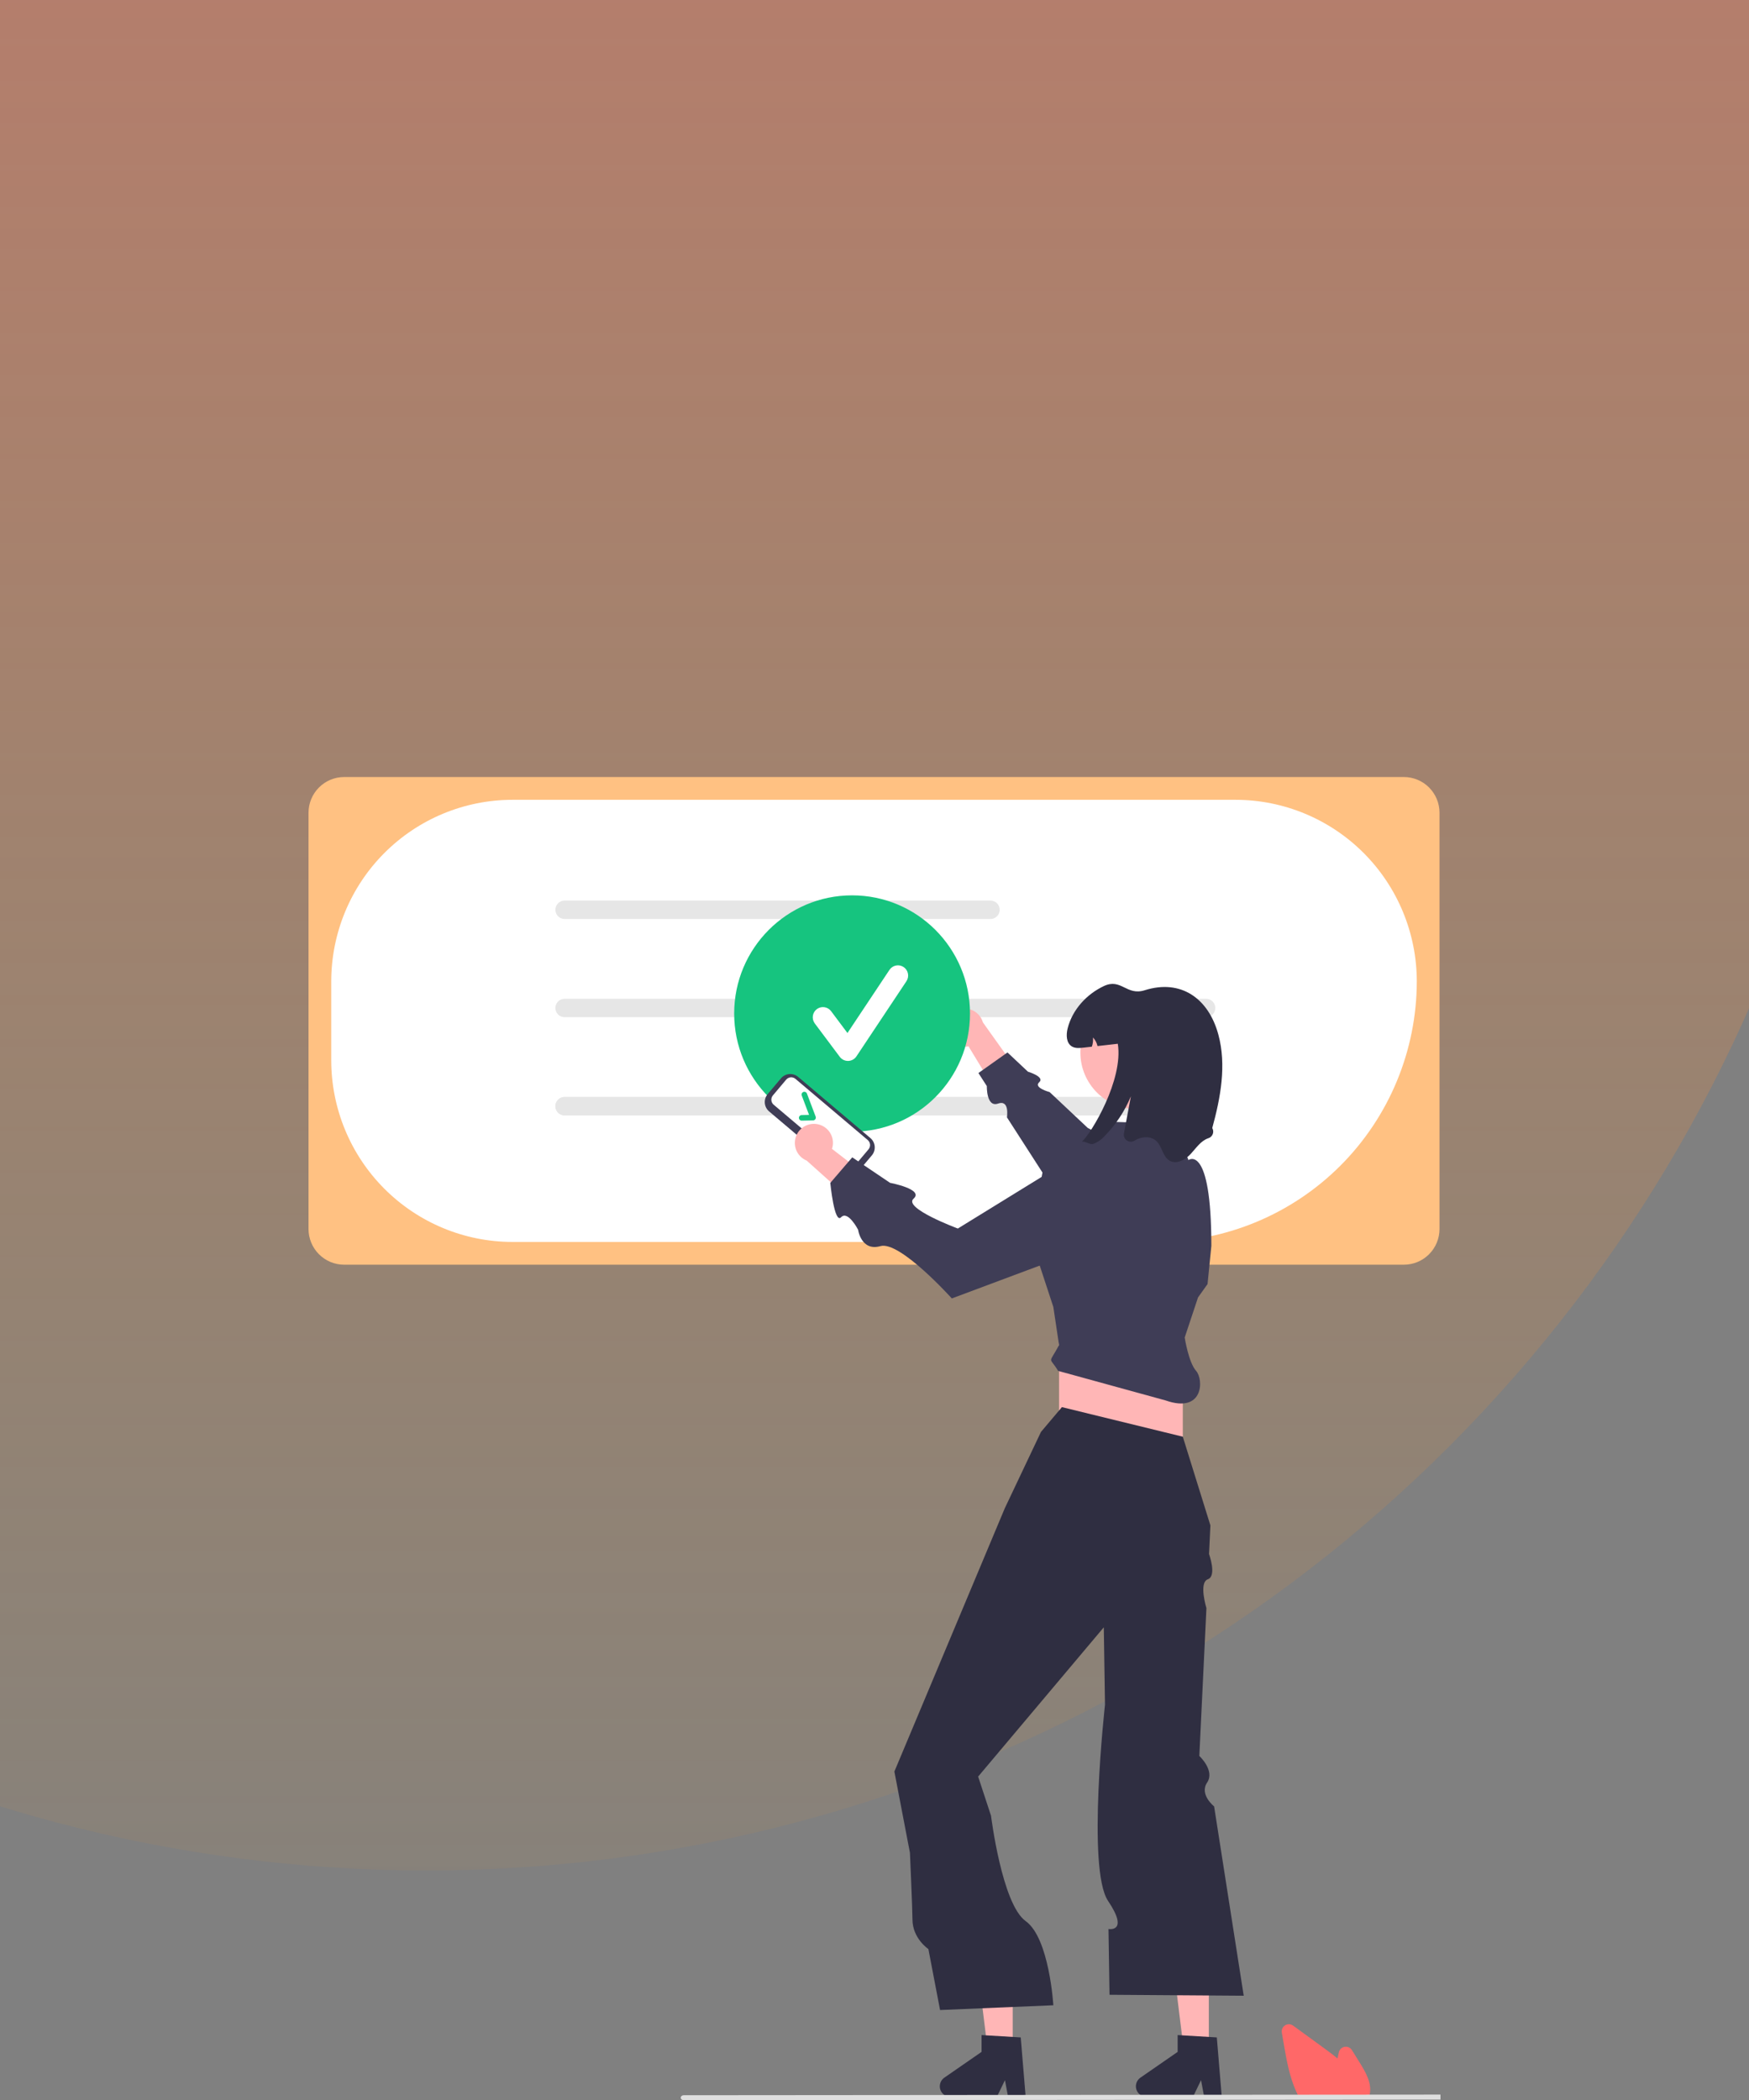 <svg width="394" height="473" viewBox="0 0 394 473" fill="none" xmlns="http://www.w3.org/2000/svg">
<rect x="0" y="0" width="394" height="473" fill="#808080" stroke="none"/>
<circle cx="96" cy="95.5" r="325.77" fill="url(#paint0_linear_34_2793)" fill-opacity="0.6"/>
<g clip-path="url(#clip0_34_2793)">
<path d="M316.258 284.835H77.523C75.396 284.832 73.357 283.985 71.853 282.478C70.349 280.971 69.502 278.927 69.5 276.796V183.039C69.502 180.908 70.349 178.864 71.853 177.357C73.357 175.85 75.396 175.002 77.523 175H316.258C318.385 175.002 320.425 175.85 321.929 177.357C323.433 178.864 324.279 180.908 324.282 183.039V276.796C324.279 278.927 323.433 280.971 321.929 282.478C320.425 283.985 318.385 284.832 316.258 284.835Z" fill="#FFC182"/>
<path d="M260.58 279.708H115.419C104.602 279.696 94.231 275.385 86.582 267.721C78.933 260.057 74.631 249.667 74.618 238.829V221.01C74.631 210.172 78.933 199.782 86.582 192.118C94.231 184.454 104.602 180.143 115.419 180.131H278.364C289.181 180.143 299.552 184.454 307.201 192.118C314.85 199.782 319.152 210.172 319.164 221.01C319.147 236.572 312.969 251.492 301.986 262.496C291.003 273.5 276.112 279.69 260.58 279.708Z" fill="white"/>
<path d="M223.134 206.971H127.181C126.632 206.971 126.106 206.752 125.718 206.364C125.33 205.975 125.112 205.448 125.112 204.898C125.112 204.348 125.33 203.821 125.718 203.432C126.106 203.043 126.632 202.824 127.181 202.824H223.134C223.683 202.824 224.209 203.043 224.597 203.432C224.985 203.821 225.203 204.348 225.203 204.898C225.203 205.448 224.985 205.975 224.597 206.364C224.209 206.752 223.683 206.971 223.134 206.971Z" fill="#E6E6E6"/>
<path d="M271.707 229.091H127.181C126.632 229.091 126.106 228.872 125.718 228.484C125.33 228.095 125.112 227.567 125.112 227.018C125.112 226.468 125.33 225.94 125.718 225.552C126.106 225.163 126.632 224.944 127.181 224.944H271.707C272.256 224.944 272.783 225.163 273.171 225.552C273.559 225.94 273.777 226.468 273.777 227.018C273.777 227.567 273.559 228.095 273.171 228.484C272.783 228.872 272.256 229.091 271.707 229.091Z" fill="#E6E6E6"/>
<path d="M271.707 251.211H127.181C126.632 251.211 126.106 250.992 125.718 250.603C125.33 250.215 125.112 249.687 125.112 249.137C125.112 248.588 125.33 248.06 125.718 247.671C126.106 247.283 126.632 247.064 127.181 247.064H271.707C272.256 247.064 272.783 247.283 273.171 247.671C273.559 248.06 273.777 248.588 273.777 249.137C273.777 249.687 273.559 250.215 273.171 250.603C272.783 250.992 272.256 251.211 271.707 251.211Z" fill="#E6E6E6"/>
<path d="M271.707 251.211H127.181C126.632 251.211 126.106 250.992 125.718 250.603C125.33 250.215 125.112 249.687 125.112 249.137C125.112 248.588 125.33 248.06 125.718 247.671C126.106 247.283 126.632 247.064 127.181 247.064H271.707C272.256 247.064 272.783 247.283 273.171 247.671C273.559 248.06 273.777 248.588 273.777 249.137C273.777 249.687 273.559 250.215 273.171 250.603C272.783 250.992 272.256 251.211 271.707 251.211Z" fill="#E6E6E6"/>
<path d="M213.009 231.63C213.032 232.254 213.191 232.866 213.476 233.422C213.76 233.978 214.163 234.465 214.656 234.848C215.148 235.231 215.719 235.502 216.327 235.64C216.935 235.779 217.566 235.782 218.176 235.649L226.067 248.62L229.426 241.479L221.417 230.257C221.127 229.246 220.477 228.376 219.59 227.813C218.703 227.25 217.641 227.032 216.605 227.201C215.568 227.371 214.63 227.915 213.967 228.731C213.304 229.547 212.963 230.578 213.009 231.63Z" fill="#FFB6B6"/>
<path d="M272.227 268.802L245.033 254.023L236.455 245.96C236.455 245.96 232.726 244.959 234.098 243.745C235.471 242.53 231.56 241.358 231.56 241.358L226.955 237.03L220.412 241.668L222.305 244.609C222.305 244.609 222.175 249.478 224.837 248.542C227.499 247.605 226.834 251.643 226.834 251.643L242.724 276.322L272.227 268.802Z" fill="#3F3D56"/>
<path d="M191.951 254.878C206.622 254.878 218.514 242.962 218.514 228.264C218.514 213.565 206.622 201.65 191.951 201.65C177.281 201.65 165.389 213.565 165.389 228.264C165.389 242.962 177.281 254.878 191.951 254.878Z" fill="#16C47F"/>
<path d="M272.312 462.653H266.788L264.16 441.308H272.312V462.653Z" fill="#FFB6B6"/>
<path d="M275.227 472.241H271.266L270.559 468.494L268.748 472.241H258.243C257.74 472.241 257.249 472.079 256.844 471.78C256.438 471.481 256.138 471.06 255.989 470.579C255.839 470.097 255.847 469.58 256.011 469.103C256.175 468.626 256.487 468.214 256.901 467.928L265.29 462.123V458.335L274.114 458.863L275.227 472.241Z" fill="#2F2E41"/>
<path d="M228.138 462.653H222.615L219.986 441.308H228.138V462.653Z" fill="#FFB6B6"/>
<path d="M231.053 472.241H227.092L226.385 468.494L224.575 472.241H214.069C213.566 472.241 213.076 472.079 212.67 471.78C212.264 471.481 211.965 471.06 211.815 470.579C211.665 470.097 211.673 469.58 211.837 469.103C212.001 468.626 212.313 468.214 212.728 467.928L221.117 462.123V458.335L229.941 458.863L231.053 472.241Z" fill="#2F2E41"/>
<path d="M266.451 301.227H238.575V333.025H266.451V301.227Z" fill="#FFB6B6"/>
<path d="M239.218 316.911L234.5 322.497L226.352 339.685L205.82 388.632L201.477 398.983L204.984 417.282C204.984 417.282 205.552 430.174 205.552 432.285C205.552 436.582 209.139 438.963 209.139 438.963L211.77 452.695L237.288 451.621C237.288 451.621 236.398 436.484 231.053 432.665C225.708 428.847 223.252 408.947 223.252 408.947L220.348 400.118L248.653 366.5L248.836 378.252L248.924 383.939C248.924 383.939 244.779 420.934 249.611 428.113C254.443 435.292 249.709 434.448 249.709 434.448L249.94 449.258L280.175 449.473L273.505 406.835C273.505 406.835 270.118 404.155 271.93 401.462C273.742 398.768 270.174 395.469 270.174 395.469L271.774 362.183C271.774 362.183 270.002 356.434 272.086 355.686C274.171 354.939 272.36 349.995 272.36 349.995L272.67 343.552L266.451 323.571L239.218 316.911Z" fill="#2F2E41"/>
<path d="M266.88 301.227L269.882 292.203L272.027 289.195L272.884 280.601C272.884 257.398 267.719 261.262 267.719 261.262L264.736 253.101L251.012 252.671L242.22 261.05L234.929 263.628L232.074 278.492L237.288 294.352L238.575 302.946C236.12 307.485 236.328 305.338 238.36 308.747L262.591 315.407C271.169 318.415 271.169 310.68 269.449 308.747C267.729 306.813 266.88 301.227 266.88 301.227Z" fill="#3F3D56"/>
<path d="M256.101 249.787C263.127 249.787 268.823 244.08 268.823 237.04C268.823 230 263.127 224.293 256.101 224.293C249.075 224.293 243.378 230 243.378 237.04C243.378 244.08 249.075 249.787 256.101 249.787Z" fill="#FFB6B6"/>
<path d="M273.086 254.055C273.206 254.257 273.278 254.485 273.298 254.719C273.319 254.954 273.286 255.19 273.202 255.41C273.118 255.63 272.986 255.829 272.815 255.991C272.644 256.152 272.439 256.274 272.215 256.345C270.508 256.912 269.458 258.567 268.231 259.89C267.009 261.209 265.04 262.305 263.479 261.407C261.922 260.513 261.815 258.231 260.511 256.994C259.242 255.791 257.132 255.937 255.639 256.852L255.595 256.88C255.337 257.048 255.036 257.137 254.728 257.135C254.421 257.134 254.12 257.042 253.864 256.872C253.608 256.701 253.408 256.459 253.288 256.175C253.167 255.892 253.133 255.579 253.188 255.276C253.711 252.489 254.234 249.703 254.756 246.917C253.383 250.231 251.39 253.25 248.885 255.812C248.194 256.61 247.32 257.227 246.337 257.608C245.445 257.892 244.579 256.968 243.712 257.136C245.865 255.249 253.105 243.158 251.81 235.075C250.287 235.247 248.765 235.419 247.242 235.591C247.077 234.869 246.725 234.203 246.221 233.661C246.283 234.364 246.194 235.072 245.96 235.737C245.325 235.81 244.686 235.879 244.051 235.952C243.168 236.05 242.207 236.136 241.448 235.672C240.183 234.899 240.144 233.068 240.505 231.625C241.56 227.426 244.759 223.916 248.674 222.077C252.59 220.242 253.748 224.328 257.874 223.022C266.022 220.444 272.267 224.853 274.467 233.034C276.315 239.896 274.973 247.18 273.086 254.055Z" fill="#2F2E41"/>
<path d="M308.308 472.518H292.729L292.662 472.396C292.463 472.034 292.271 471.651 292.091 471.257C290.486 467.815 289.808 463.878 289.21 460.405L288.759 457.787C288.704 457.47 288.746 457.143 288.877 456.85C289.009 456.556 289.225 456.309 289.497 456.139C289.77 455.969 290.087 455.885 290.408 455.897C290.729 455.908 291.039 456.016 291.299 456.205C293.666 457.931 296.035 459.656 298.404 461.378C299.301 462.032 300.326 462.789 301.307 463.607C301.402 463.147 301.501 462.685 301.6 462.229C301.668 461.914 301.828 461.627 302.06 461.405C302.292 461.182 302.586 461.034 302.902 460.979C303.219 460.924 303.545 460.965 303.838 461.097C304.131 461.229 304.378 461.445 304.548 461.718L306.371 464.652C307.7 466.795 308.873 468.906 308.634 471.184C308.636 471.211 308.633 471.239 308.628 471.266C308.58 471.64 308.492 472.008 308.364 472.363L308.308 472.518Z" fill="#FF6868"/>
<path d="M331.834 472.855L154.02 473C153.842 472.999 153.672 472.94 153.547 472.835C153.422 472.73 153.352 472.588 153.352 472.44C153.352 472.292 153.422 472.15 153.547 472.045C153.672 471.94 153.842 471.881 154.02 471.88L331.834 471.735C332.011 471.736 332.181 471.795 332.306 471.9C332.431 472.005 332.502 472.147 332.502 472.295C332.502 472.443 332.431 472.585 332.306 472.69C332.181 472.795 332.011 472.855 331.834 472.855Z" fill="#DFDFDF"/>
<path d="M189.537 264.084L173.253 250.307C172.697 249.835 172.35 249.161 172.289 248.433C172.227 247.705 172.457 246.982 172.927 246.424L175.924 242.868C176.395 242.31 177.067 241.962 177.794 241.901C178.521 241.84 179.242 242.07 179.8 242.54L196.083 256.318C196.639 256.79 196.986 257.464 197.048 258.192C197.109 258.92 196.88 259.643 196.41 260.201L193.413 263.757C192.942 264.315 192.269 264.662 191.542 264.724C190.816 264.785 190.094 264.555 189.537 264.084Z" fill="#3F3D56"/>
<path d="M174.108 246.71C173.855 247.011 173.731 247.401 173.764 247.793C173.797 248.185 173.984 248.548 174.284 248.803L190.567 262.58C190.868 262.834 191.257 262.958 191.648 262.925C192.04 262.892 192.402 262.704 192.656 262.404L195.653 258.848C195.906 258.547 196.03 258.158 195.997 257.765C195.964 257.373 195.777 257.01 195.477 256.756L179.193 242.978C178.893 242.724 178.504 242.6 178.113 242.633C177.721 242.667 177.359 242.854 177.105 243.154L174.108 246.71Z" fill="white"/>
<path d="M183.667 252.066C183.611 252.145 183.537 252.21 183.451 252.256C183.365 252.301 183.269 252.326 183.172 252.328L180.614 252.387C180.532 252.389 180.45 252.375 180.373 252.345C180.297 252.315 180.227 252.271 180.167 252.214C180.108 252.157 180.06 252.089 180.027 252.014C179.994 251.938 179.975 251.857 179.974 251.775C179.972 251.692 179.986 251.61 180.016 251.534C180.045 251.457 180.09 251.387 180.147 251.327C180.204 251.267 180.271 251.22 180.347 251.186C180.422 251.153 180.503 251.135 180.585 251.133L182.259 251.095L180.611 246.737C180.552 246.581 180.558 246.409 180.626 246.258C180.694 246.106 180.82 245.988 180.975 245.929C181.13 245.871 181.302 245.876 181.453 245.944C181.604 246.012 181.722 246.137 181.781 246.292L183.743 251.479C183.779 251.573 183.791 251.674 183.78 251.774C183.768 251.873 183.733 251.969 183.677 252.052L183.667 252.066Z" fill="#16C47F"/>
<path d="M183.995 253.161C184.613 253.252 185.202 253.477 185.723 253.821C186.244 254.165 186.683 254.619 187.01 255.152C187.336 255.684 187.543 256.281 187.614 256.902C187.685 257.523 187.62 258.152 187.422 258.745L199.433 268.015L191.983 270.583L181.72 261.387C180.748 260.988 179.956 260.246 179.493 259.301C179.031 258.357 178.931 257.275 179.211 256.261C179.492 255.247 180.134 254.372 181.015 253.8C181.897 253.229 182.958 253.002 183.995 253.161Z" fill="#FFB6B6"/>
<path d="M246.527 257.745L215.775 276.688C215.775 276.688 203.376 272.092 205.799 269.964C208.223 267.836 200.509 266.398 200.509 266.398L191.987 260.654L187.042 266.412C187.042 266.412 187.943 275.764 189.476 274.145C191.009 272.525 193.301 276.949 193.301 276.949C193.301 276.949 193.978 281.889 198.342 280.646C202.706 279.403 214.416 292.432 214.416 292.432L252.262 278.29L246.527 257.745Z" fill="#3F3D56"/>
<path d="M191.017 238.94C190.661 238.94 190.309 238.857 189.99 238.697C189.672 238.537 189.394 238.305 189.18 238.019L183.548 230.495C183.367 230.254 183.236 229.978 183.161 229.686C183.086 229.393 183.07 229.088 183.112 228.789C183.155 228.49 183.256 228.203 183.41 227.943C183.563 227.683 183.766 227.455 184.008 227.274C184.495 226.908 185.107 226.751 185.71 226.837C186.009 226.88 186.296 226.981 186.555 227.135C186.815 227.289 187.042 227.493 187.223 227.734L190.907 232.656L200.371 218.434C200.709 217.926 201.234 217.574 201.831 217.454C202.429 217.334 203.049 217.457 203.556 217.796C204.062 218.134 204.414 218.66 204.534 219.259C204.653 219.857 204.53 220.479 204.193 220.986L192.928 237.915C192.725 238.221 192.45 238.474 192.129 238.652C191.808 238.83 191.448 238.929 191.081 238.939C191.06 238.939 191.039 238.94 191.017 238.94Z" fill="white"/>
</g>
<defs>
<linearGradient id="paint0_linear_34_2793" x1="96" y1="-230.27" x2="96" y2="421.27" gradientUnits="userSpaceOnUse">
<stop stop-color="#FF6868"/>
<stop offset="1" stop-color="#FF9D23" stop-opacity="0.1"/>
</linearGradient>
<clipPath id="clip0_34_2793">
<rect width="255" height="298" fill="white" transform="translate(69.5 175)"/>
</clipPath>
</defs>
</svg>
